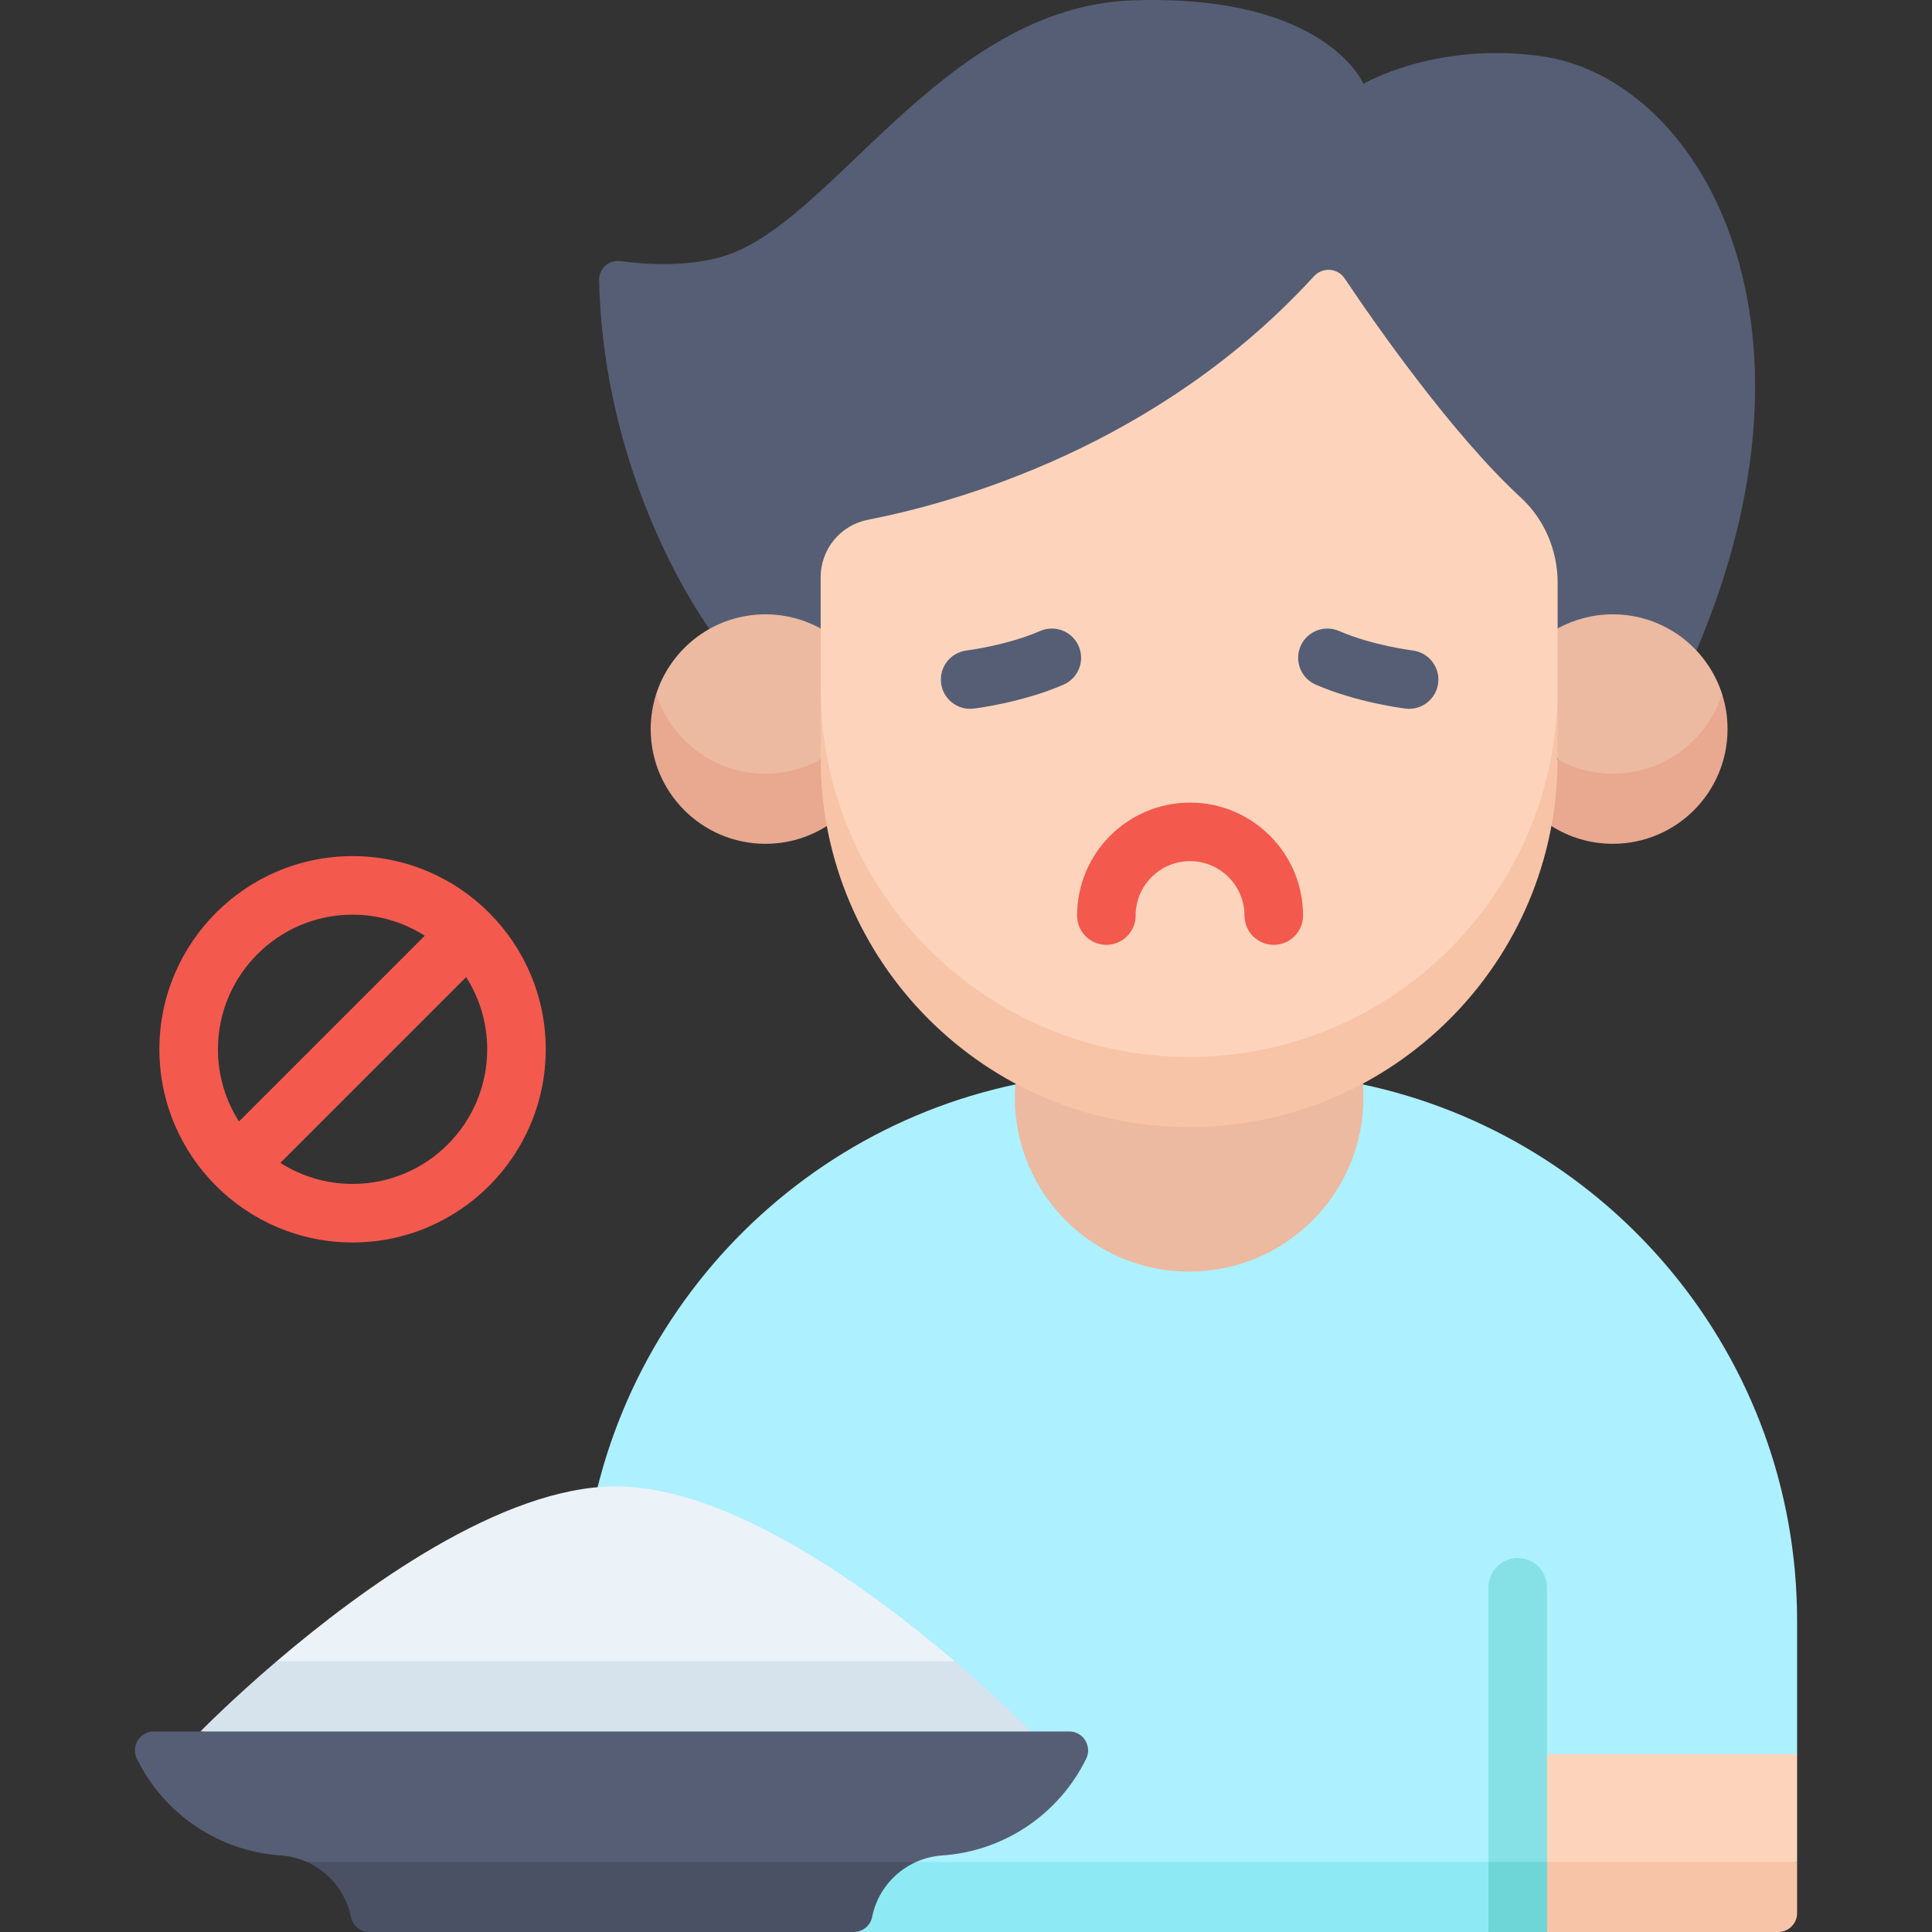 <svg width="40" height="40" viewBox="0 0 40 40" fill="none" xmlns="http://www.w3.org/2000/svg">
<rect x="0" y="0" width="40" height="40" fill="#333333" stroke="none"/>
<g clip-path="url(#clip0)">
<path d="M36.504 38.548L37.207 36.32V33.557C37.207 28.089 33.341 23.525 28.193 22.447C27.127 23.013 25.911 23.334 24.62 23.334C23.329 23.334 22.113 23.013 21.047 22.447C15.899 23.525 12.033 28.089 12.033 33.557V38.548L24.639 39.252L36.504 38.548Z" fill="#ADF0FF"/>
<path d="M14.689 13.021C14.689 13.021 12.498 10.068 12.404 5.798C12.399 5.559 12.61 5.373 12.847 5.406C13.336 5.473 14.154 5.531 14.907 5.327C17.209 4.707 19.474 0.14 23.465 0.007C27.455 -0.126 28.229 1.736 28.229 1.736C28.229 1.736 29.697 0.863 31.889 1.16C35.17 1.603 38.052 6.602 35.123 13.468L14.689 13.021Z" fill="#565E75"/>
<path d="M13.586 14.369C13.586 15.919 14.789 16.722 15.848 16.722C15.848 16.722 16.991 15.706 16.992 15.725C16.992 15.718 16.991 15.712 16.991 15.706L17.694 14.254L16.991 13.012C16.652 12.825 16.262 12.719 15.848 12.719C14.789 12.719 13.893 13.412 13.586 14.369Z" fill="#EBBAA1"/>
<path d="M15.848 16.019C14.789 16.019 13.893 15.326 13.586 14.369C13.512 14.598 13.472 14.841 13.472 15.095C13.472 16.407 14.536 17.47 15.848 17.47C16.316 17.47 16.751 17.335 17.119 17.102L17.733 16.472L16.992 15.725C16.652 15.912 16.263 16.019 15.848 16.019Z" fill="#E8A990"/>
<path d="M35.654 14.369C35.654 15.919 34.45 16.722 33.392 16.722C33.392 16.722 32.249 15.706 32.248 15.725C32.248 15.718 32.249 15.712 32.249 15.706L31.546 14.254L32.249 13.012C32.588 12.825 32.977 12.719 33.392 12.719C34.45 12.719 35.347 13.412 35.654 14.369Z" fill="#EBBAA1"/>
<path d="M33.392 16.019C34.45 16.019 35.347 15.326 35.654 14.369C35.727 14.598 35.767 14.841 35.767 15.095C35.767 16.407 34.704 17.47 33.392 17.47C32.924 17.47 32.489 17.335 32.121 17.102L31.507 16.472L32.248 15.725C32.587 15.912 32.977 16.019 33.392 16.019Z" fill="#E8A990"/>
<path d="M24.62 22.586C28.833 22.586 32.249 19.754 32.249 14.254V12.064C32.249 11.396 31.977 10.753 31.486 10.301C30.061 8.987 28.476 6.713 27.839 5.764C27.692 5.546 27.382 5.526 27.205 5.719C23.992 9.229 19.829 10.398 17.967 10.762C17.4 10.873 16.991 11.371 16.991 11.949V14.254C16.991 20 20.407 22.586 24.62 22.586Z" fill="#FDD4BB"/>
<path d="M21.023 22.434C21.016 22.528 21.011 22.623 21.011 22.718C21.011 24.712 22.627 26.327 24.62 26.327C26.613 26.327 28.229 24.712 28.229 22.718C28.229 22.623 28.224 22.528 28.217 22.434C28.217 22.434 21.016 22.528 21.023 22.434Z" fill="#EBBAA1"/>
<path d="M17.674 40H30.818L31.423 39.274L30.818 38.548H18.971L16.936 39.252L17.674 40Z" fill="#8DEAF5"/>
<path d="M37.207 38.548V36.32H31.423V38.548L34.315 39.251L37.207 38.548Z" fill="#FDD4BB"/>
<path d="M32.028 40H36.816C37.032 40 37.207 39.825 37.207 39.609V38.548H32.028L31.423 39.274L32.028 40Z" fill="#F7C4A8"/>
<path d="M19.768 34.396C18.012 32.897 15.109 30.774 12.747 30.774C10.385 30.774 7.482 32.897 5.726 34.396L12.747 35.099L19.768 34.396Z" fill="#EBF2F8"/>
<path d="M19.768 34.396H5.726C4.767 35.215 4.15 35.848 4.15 35.848L12.747 36.551L21.344 35.848C21.344 35.848 20.727 35.215 19.768 34.396Z" fill="#D6E3ED"/>
<path d="M5.815 38.415C6.005 38.428 6.185 38.475 6.35 38.548L12.747 39.252L18.971 38.548C19.137 38.475 19.316 38.428 19.507 38.415C20.801 38.327 21.93 37.551 22.488 36.413C22.615 36.152 22.427 35.848 22.137 35.848H3.184C2.894 35.848 2.706 36.152 2.834 36.413C3.391 37.551 4.52 38.327 5.815 38.415Z" fill="#565E75"/>
<path d="M6.35 38.548C6.818 38.756 7.164 39.18 7.266 39.69C7.302 39.871 7.463 40 7.647 40H17.674C17.858 40 18.02 39.871 18.056 39.69C18.157 39.18 18.503 38.756 18.971 38.548H6.35Z" fill="#4B5165"/>
<path d="M24.62 21.883C20.407 21.883 16.991 18.467 16.991 14.254V15.706C16.991 19.919 20.407 23.334 24.62 23.334C28.833 23.334 32.248 19.919 32.248 15.706V14.254C32.248 18.467 28.833 21.883 24.62 21.883Z" fill="#F7C4A8"/>
<path d="M22.906 19.562C23.24 19.562 23.512 19.29 23.512 18.956C23.512 18.334 24.017 17.829 24.639 17.829C25.26 17.829 25.766 18.334 25.766 18.956C25.766 19.29 26.037 19.562 26.372 19.562C26.707 19.562 26.978 19.29 26.978 18.956C26.978 17.666 25.929 16.617 24.639 16.617C23.349 16.617 22.3 17.666 22.3 18.956C22.3 19.29 22.571 19.562 22.906 19.562Z" fill="#F4594E"/>
<path d="M20.158 14.671C20.199 14.666 21.167 14.546 22.019 14.175C22.326 14.042 22.466 13.685 22.333 13.378C22.2 13.071 21.843 12.93 21.535 13.064C20.849 13.362 20.02 13.467 20.012 13.468C19.68 13.508 19.444 13.81 19.484 14.142C19.521 14.45 19.782 14.675 20.085 14.675C20.109 14.675 20.133 14.674 20.158 14.671Z" fill="#565E75"/>
<path d="M27.241 14.175C28.093 14.546 29.061 14.666 29.102 14.671C29.127 14.674 29.151 14.675 29.175 14.675C29.477 14.675 29.739 14.449 29.776 14.142C29.816 13.809 29.579 13.508 29.247 13.467C29.239 13.466 28.416 13.364 27.724 13.064C27.417 12.93 27.06 13.071 26.927 13.378C26.793 13.685 26.934 14.042 27.241 14.175Z" fill="#565E75"/>
<path d="M7.3 25.724C9.505 25.724 11.299 23.93 11.299 21.725C11.299 19.519 9.505 17.725 7.3 17.725C5.094 17.725 3.3 19.519 3.3 21.725C3.3 23.93 5.094 25.724 7.3 25.724ZM7.3 24.512C6.75 24.512 6.238 24.352 5.805 24.076L9.651 20.23C9.927 20.663 10.087 21.175 10.087 21.725C10.087 23.262 8.837 24.512 7.3 24.512ZM7.3 18.937C7.849 18.937 8.362 19.098 8.794 19.373L4.948 23.219C4.673 22.787 4.512 22.274 4.512 21.725C4.512 20.188 5.763 18.937 7.3 18.937Z" fill="#F4594E"/>
<path d="M32.028 38.548V32.861C32.028 32.527 31.757 32.257 31.423 32.257C31.089 32.257 30.818 32.527 30.818 32.861V38.548L31.423 39.274L32.028 38.548Z" fill="#85E1E5"/>
<path d="M30.818 38.548H32.028V40H30.818V38.548Z" fill="#6ED6D6"/>
</g>
<defs>
<clipPath id="clip0">
<rect width="40" height="40" fill="white"/>
</clipPath>
</defs>
</svg>
